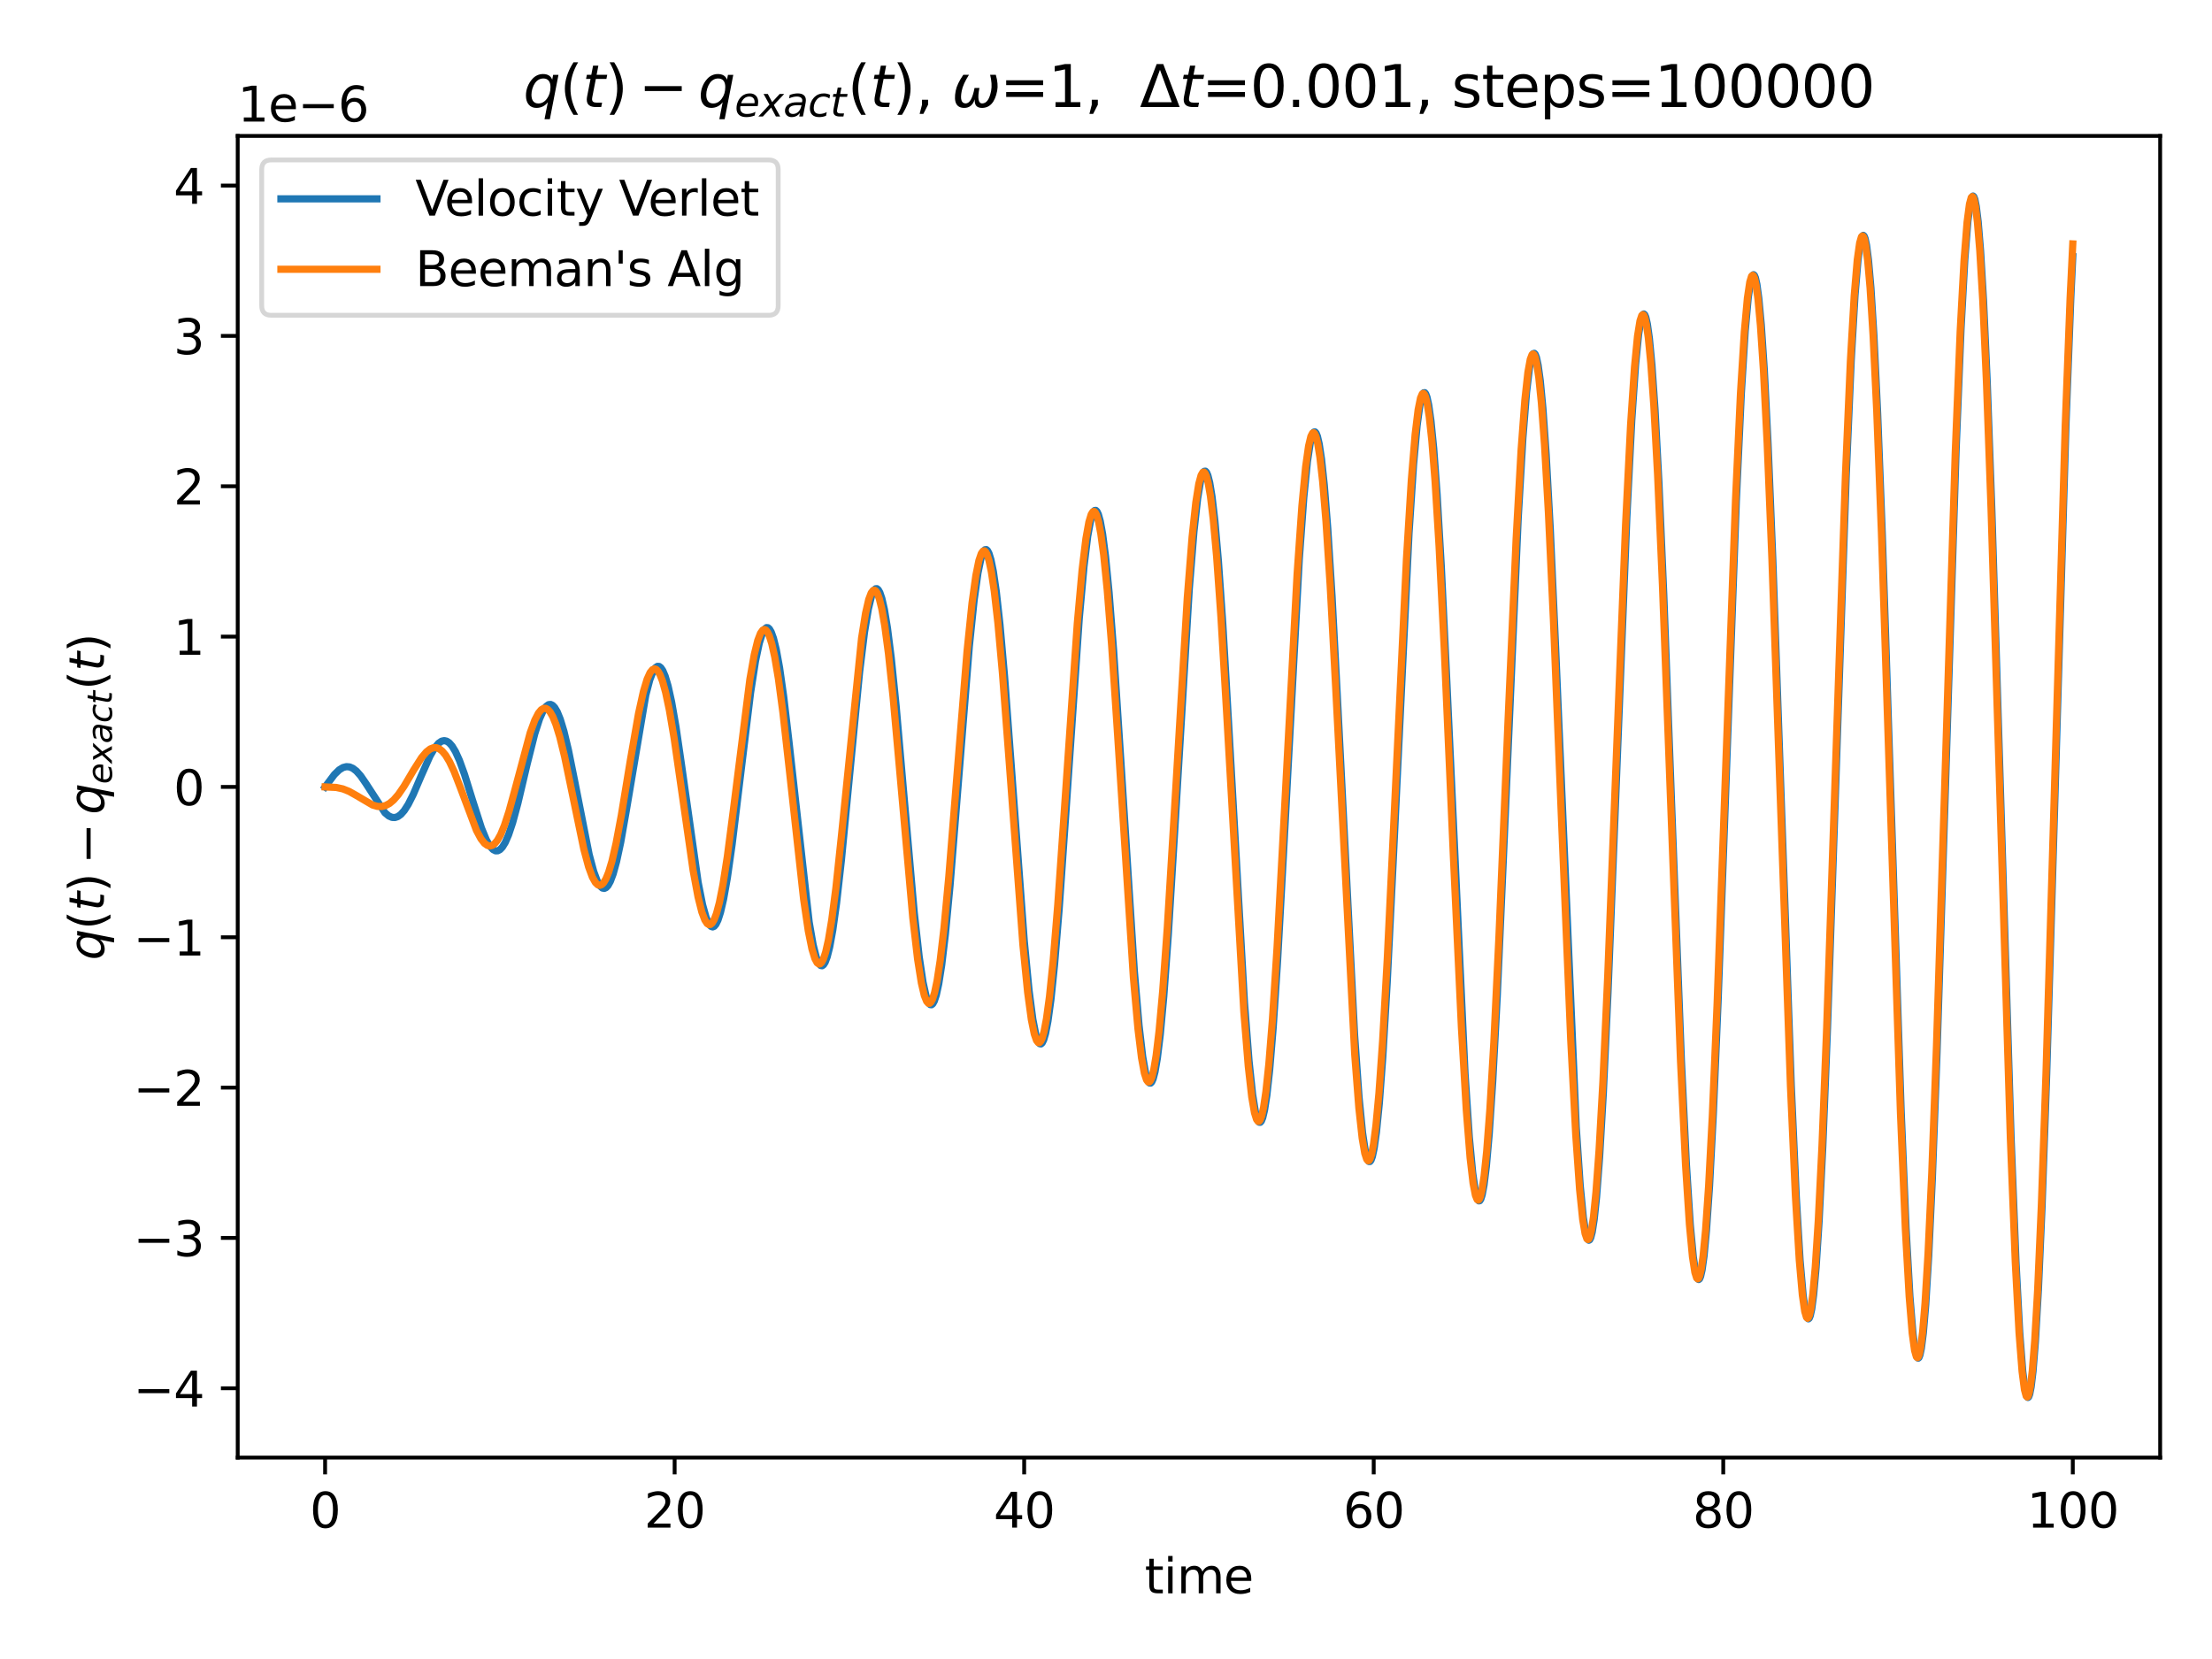 <?xml version="1.0" encoding="utf-8" standalone="no"?>
<!DOCTYPE svg PUBLIC "-//W3C//DTD SVG 1.1//EN"
  "http://www.w3.org/Graphics/SVG/1.1/DTD/svg11.dtd">
<svg xmlns:xlink="http://www.w3.org/1999/xlink" width="460.8pt" height="345.6pt" viewBox="0 0 460.8 345.6" xmlns="http://www.w3.org/2000/svg" version="1.1">
 <defs>
  <style type="text/css">*{stroke-linejoin: round; stroke-linecap: butt}</style>
 </defs>
 <g id="figure_1">
  <g id="patch_1">
   <path d="M 0 345.6 
L 460.8 345.6 
L 460.8 0 
L 0 0 
z
" style="fill: #ffffff"/>
  </g>
  <g id="axes_1">
   <g id="patch_2">
    <path d="M 49.52 303.64 
L 450 303.64 
L 450 28.32 
L 49.52 28.32 
z
" style="fill: #ffffff"/>
   </g>
   <g id="matplotlib.axis_1">
    <g id="xtick_1">
     <g id="line2d_1">
      <defs>
       <path id="mcceda9f72b" d="M 0 0 
L 0 3.5 
" style="stroke: #000000; stroke-width: 0.8"/>
      </defs>
      <g>
       <use xlink:href="#mcceda9f72b" x="67.724" y="303.64" style="stroke: #000000; stroke-width: 0.8"/>
      </g>
     </g>
     <g id="text_1">
      <!-- 0 -->
      <g transform="translate(64.542 318.238) scale(0.1 -0.1)">
       <defs>
        <path id="DejaVuSans-30" d="M 2034 4250 
Q 1547 4250 1301 3770 
Q 1056 3291 1056 2328 
Q 1056 1369 1301 889 
Q 1547 409 2034 409 
Q 2525 409 2770 889 
Q 3016 1369 3016 2328 
Q 3016 3291 2770 3770 
Q 2525 4250 2034 4250 
z
M 2034 4750 
Q 2819 4750 3233 4129 
Q 3647 3509 3647 2328 
Q 3647 1150 3233 529 
Q 2819 -91 2034 -91 
Q 1250 -91 836 529 
Q 422 1150 422 2328 
Q 422 3509 836 4129 
Q 1250 4750 2034 4750 
z
" transform="scale(0.016)"/>
       </defs>
       <use xlink:href="#DejaVuSans-30"/>
      </g>
     </g>
    </g>
    <g id="xtick_2">
     <g id="line2d_2">
      <g>
       <use xlink:href="#mcceda9f72b" x="140.539" y="303.64" style="stroke: #000000; stroke-width: 0.8"/>
      </g>
     </g>
     <g id="text_2">
      <!-- 20 -->
      <g transform="translate(134.176 318.238) scale(0.1 -0.1)">
       <defs>
        <path id="DejaVuSans-32" d="M 1228 531 
L 3431 531 
L 3431 0 
L 469 0 
L 469 531 
Q 828 903 1448 1529 
Q 2069 2156 2228 2338 
Q 2531 2678 2651 2914 
Q 2772 3150 2772 3378 
Q 2772 3750 2511 3984 
Q 2250 4219 1831 4219 
Q 1534 4219 1204 4116 
Q 875 4013 500 3803 
L 500 4441 
Q 881 4594 1212 4672 
Q 1544 4750 1819 4750 
Q 2544 4750 2975 4387 
Q 3406 4025 3406 3419 
Q 3406 3131 3298 2873 
Q 3191 2616 2906 2266 
Q 2828 2175 2409 1742 
Q 1991 1309 1228 531 
z
" transform="scale(0.016)"/>
       </defs>
       <use xlink:href="#DejaVuSans-32"/>
       <use xlink:href="#DejaVuSans-30" transform="translate(63.623 0)"/>
      </g>
     </g>
    </g>
    <g id="xtick_3">
     <g id="line2d_3">
      <g>
       <use xlink:href="#mcceda9f72b" x="213.354" y="303.64" style="stroke: #000000; stroke-width: 0.8"/>
      </g>
     </g>
     <g id="text_3">
      <!-- 40 -->
      <g transform="translate(206.992 318.238) scale(0.1 -0.1)">
       <defs>
        <path id="DejaVuSans-34" d="M 2419 4116 
L 825 1625 
L 2419 1625 
L 2419 4116 
z
M 2253 4666 
L 3047 4666 
L 3047 1625 
L 3713 1625 
L 3713 1100 
L 3047 1100 
L 3047 0 
L 2419 0 
L 2419 1100 
L 313 1100 
L 313 1709 
L 2253 4666 
z
" transform="scale(0.016)"/>
       </defs>
       <use xlink:href="#DejaVuSans-34"/>
       <use xlink:href="#DejaVuSans-30" transform="translate(63.623 0)"/>
      </g>
     </g>
    </g>
    <g id="xtick_4">
     <g id="line2d_4">
      <g>
       <use xlink:href="#mcceda9f72b" x="286.169" y="303.64" style="stroke: #000000; stroke-width: 0.8"/>
      </g>
     </g>
     <g id="text_4">
      <!-- 60 -->
      <g transform="translate(279.807 318.238) scale(0.1 -0.1)">
       <defs>
        <path id="DejaVuSans-36" d="M 2113 2584 
Q 1688 2584 1439 2293 
Q 1191 2003 1191 1497 
Q 1191 994 1439 701 
Q 1688 409 2113 409 
Q 2538 409 2786 701 
Q 3034 994 3034 1497 
Q 3034 2003 2786 2293 
Q 2538 2584 2113 2584 
z
M 3366 4563 
L 3366 3988 
Q 3128 4100 2886 4159 
Q 2644 4219 2406 4219 
Q 1781 4219 1451 3797 
Q 1122 3375 1075 2522 
Q 1259 2794 1537 2939 
Q 1816 3084 2150 3084 
Q 2853 3084 3261 2657 
Q 3669 2231 3669 1497 
Q 3669 778 3244 343 
Q 2819 -91 2113 -91 
Q 1303 -91 875 529 
Q 447 1150 447 2328 
Q 447 3434 972 4092 
Q 1497 4750 2381 4750 
Q 2619 4750 2861 4703 
Q 3103 4656 3366 4563 
z
" transform="scale(0.016)"/>
       </defs>
       <use xlink:href="#DejaVuSans-36"/>
       <use xlink:href="#DejaVuSans-30" transform="translate(63.623 0)"/>
      </g>
     </g>
    </g>
    <g id="xtick_5">
     <g id="line2d_5">
      <g>
       <use xlink:href="#mcceda9f72b" x="358.985" y="303.64" style="stroke: #000000; stroke-width: 0.8"/>
      </g>
     </g>
     <g id="text_5">
      <!-- 80 -->
      <g transform="translate(352.622 318.238) scale(0.1 -0.1)">
       <defs>
        <path id="DejaVuSans-38" d="M 2034 2216 
Q 1584 2216 1326 1975 
Q 1069 1734 1069 1313 
Q 1069 891 1326 650 
Q 1584 409 2034 409 
Q 2484 409 2743 651 
Q 3003 894 3003 1313 
Q 3003 1734 2745 1975 
Q 2488 2216 2034 2216 
z
M 1403 2484 
Q 997 2584 770 2862 
Q 544 3141 544 3541 
Q 544 4100 942 4425 
Q 1341 4750 2034 4750 
Q 2731 4750 3128 4425 
Q 3525 4100 3525 3541 
Q 3525 3141 3298 2862 
Q 3072 2584 2669 2484 
Q 3125 2378 3379 2068 
Q 3634 1759 3634 1313 
Q 3634 634 3220 271 
Q 2806 -91 2034 -91 
Q 1263 -91 848 271 
Q 434 634 434 1313 
Q 434 1759 690 2068 
Q 947 2378 1403 2484 
z
M 1172 3481 
Q 1172 3119 1398 2916 
Q 1625 2713 2034 2713 
Q 2441 2713 2670 2916 
Q 2900 3119 2900 3481 
Q 2900 3844 2670 4047 
Q 2441 4250 2034 4250 
Q 1625 4250 1398 4047 
Q 1172 3844 1172 3481 
z
" transform="scale(0.016)"/>
       </defs>
       <use xlink:href="#DejaVuSans-38"/>
       <use xlink:href="#DejaVuSans-30" transform="translate(63.623 0)"/>
      </g>
     </g>
    </g>
    <g id="xtick_6">
     <g id="line2d_6">
      <g>
       <use xlink:href="#mcceda9f72b" x="431.8" y="303.64" style="stroke: #000000; stroke-width: 0.8"/>
      </g>
     </g>
     <g id="text_6">
      <!-- 100 -->
      <g transform="translate(422.256 318.238) scale(0.1 -0.1)">
       <defs>
        <path id="DejaVuSans-31" d="M 794 531 
L 1825 531 
L 1825 4091 
L 703 3866 
L 703 4441 
L 1819 4666 
L 2450 4666 
L 2450 531 
L 3481 531 
L 3481 0 
L 794 0 
L 794 531 
z
" transform="scale(0.016)"/>
       </defs>
       <use xlink:href="#DejaVuSans-31"/>
       <use xlink:href="#DejaVuSans-30" transform="translate(63.623 0)"/>
       <use xlink:href="#DejaVuSans-30" transform="translate(127.246 0)"/>
      </g>
     </g>
    </g>
    <g id="text_7">
     <!-- time -->
     <g transform="translate(238.464 331.917) scale(0.1 -0.1)">
      <defs>
       <path id="DejaVuSans-74" d="M 1172 4494 
L 1172 3500 
L 2356 3500 
L 2356 3053 
L 1172 3053 
L 1172 1153 
Q 1172 725 1289 603 
Q 1406 481 1766 481 
L 2356 481 
L 2356 0 
L 1766 0 
Q 1100 0 847 248 
Q 594 497 594 1153 
L 594 3053 
L 172 3053 
L 172 3500 
L 594 3500 
L 594 4494 
L 1172 4494 
z
" transform="scale(0.016)"/>
       <path id="DejaVuSans-69" d="M 603 3500 
L 1178 3500 
L 1178 0 
L 603 0 
L 603 3500 
z
M 603 4863 
L 1178 4863 
L 1178 4134 
L 603 4134 
L 603 4863 
z
" transform="scale(0.016)"/>
       <path id="DejaVuSans-6d" d="M 3328 2828 
Q 3544 3216 3844 3400 
Q 4144 3584 4550 3584 
Q 5097 3584 5394 3201 
Q 5691 2819 5691 2113 
L 5691 0 
L 5113 0 
L 5113 2094 
Q 5113 2597 4934 2840 
Q 4756 3084 4391 3084 
Q 3944 3084 3684 2787 
Q 3425 2491 3425 1978 
L 3425 0 
L 2847 0 
L 2847 2094 
Q 2847 2600 2669 2842 
Q 2491 3084 2119 3084 
Q 1678 3084 1418 2786 
Q 1159 2488 1159 1978 
L 1159 0 
L 581 0 
L 581 3500 
L 1159 3500 
L 1159 2956 
Q 1356 3278 1631 3431 
Q 1906 3584 2284 3584 
Q 2666 3584 2933 3390 
Q 3200 3197 3328 2828 
z
" transform="scale(0.016)"/>
       <path id="DejaVuSans-65" d="M 3597 1894 
L 3597 1613 
L 953 1613 
Q 991 1019 1311 708 
Q 1631 397 2203 397 
Q 2534 397 2845 478 
Q 3156 559 3463 722 
L 3463 178 
Q 3153 47 2828 -22 
Q 2503 -91 2169 -91 
Q 1331 -91 842 396 
Q 353 884 353 1716 
Q 353 2575 817 3079 
Q 1281 3584 2069 3584 
Q 2775 3584 3186 3129 
Q 3597 2675 3597 1894 
z
M 3022 2063 
Q 3016 2534 2758 2815 
Q 2500 3097 2075 3097 
Q 1594 3097 1305 2825 
Q 1016 2553 972 2059 
L 3022 2063 
z
" transform="scale(0.016)"/>
      </defs>
      <use xlink:href="#DejaVuSans-74"/>
      <use xlink:href="#DejaVuSans-69" transform="translate(39.209 0)"/>
      <use xlink:href="#DejaVuSans-6d" transform="translate(66.992 0)"/>
      <use xlink:href="#DejaVuSans-65" transform="translate(164.404 0)"/>
     </g>
    </g>
   </g>
   <g id="matplotlib.axis_2">
    <g id="ytick_1">
     <g id="line2d_7">
      <defs>
       <path id="mc4825537da" d="M 0 0 
L -3.5 0 
" style="stroke: #000000; stroke-width: 0.8"/>
      </defs>
      <g>
       <use xlink:href="#mc4825537da" x="49.52" y="289.205" style="stroke: #000000; stroke-width: 0.8"/>
      </g>
     </g>
     <g id="text_8">
      <!-- −4 -->
      <g transform="translate(27.778 293.005) scale(0.1 -0.1)">
       <defs>
        <path id="DejaVuSans-2212" d="M 678 2272 
L 4684 2272 
L 4684 1741 
L 678 1741 
L 678 2272 
z
" transform="scale(0.016)"/>
       </defs>
       <use xlink:href="#DejaVuSans-2212"/>
       <use xlink:href="#DejaVuSans-34" transform="translate(83.789 0)"/>
      </g>
     </g>
    </g>
    <g id="ytick_2">
     <g id="line2d_8">
      <g>
       <use xlink:href="#mc4825537da" x="49.52" y="257.887" style="stroke: #000000; stroke-width: 0.8"/>
      </g>
     </g>
     <g id="text_9">
      <!-- −3 -->
      <g transform="translate(27.778 261.686) scale(0.1 -0.1)">
       <defs>
        <path id="DejaVuSans-33" d="M 2597 2516 
Q 3050 2419 3304 2112 
Q 3559 1806 3559 1356 
Q 3559 666 3084 287 
Q 2609 -91 1734 -91 
Q 1441 -91 1130 -33 
Q 819 25 488 141 
L 488 750 
Q 750 597 1062 519 
Q 1375 441 1716 441 
Q 2309 441 2620 675 
Q 2931 909 2931 1356 
Q 2931 1769 2642 2001 
Q 2353 2234 1838 2234 
L 1294 2234 
L 1294 2753 
L 1863 2753 
Q 2328 2753 2575 2939 
Q 2822 3125 2822 3475 
Q 2822 3834 2567 4026 
Q 2313 4219 1838 4219 
Q 1578 4219 1281 4162 
Q 984 4106 628 3988 
L 628 4550 
Q 988 4650 1302 4700 
Q 1616 4750 1894 4750 
Q 2613 4750 3031 4423 
Q 3450 4097 3450 3541 
Q 3450 3153 3228 2886 
Q 3006 2619 2597 2516 
z
" transform="scale(0.016)"/>
       </defs>
       <use xlink:href="#DejaVuSans-2212"/>
       <use xlink:href="#DejaVuSans-33" transform="translate(83.789 0)"/>
      </g>
     </g>
    </g>
    <g id="ytick_3">
     <g id="line2d_9">
      <g>
       <use xlink:href="#mc4825537da" x="49.52" y="226.569" style="stroke: #000000; stroke-width: 0.8"/>
      </g>
     </g>
     <g id="text_10">
      <!-- −2 -->
      <g transform="translate(27.778 230.368) scale(0.1 -0.1)">
       <use xlink:href="#DejaVuSans-2212"/>
       <use xlink:href="#DejaVuSans-32" transform="translate(83.789 0)"/>
      </g>
     </g>
    </g>
    <g id="ytick_4">
     <g id="line2d_10">
      <g>
       <use xlink:href="#mc4825537da" x="49.52" y="195.25" style="stroke: #000000; stroke-width: 0.8"/>
      </g>
     </g>
     <g id="text_11">
      <!-- −1 -->
      <g transform="translate(27.778 199.05) scale(0.1 -0.1)">
       <use xlink:href="#DejaVuSans-2212"/>
       <use xlink:href="#DejaVuSans-31" transform="translate(83.789 0)"/>
      </g>
     </g>
    </g>
    <g id="ytick_5">
     <g id="line2d_11">
      <g>
       <use xlink:href="#mc4825537da" x="49.52" y="163.932" style="stroke: #000000; stroke-width: 0.8"/>
      </g>
     </g>
     <g id="text_12">
      <!-- 0 -->
      <g transform="translate(36.157 167.731) scale(0.1 -0.1)">
       <use xlink:href="#DejaVuSans-30"/>
      </g>
     </g>
    </g>
    <g id="ytick_6">
     <g id="line2d_12">
      <g>
       <use xlink:href="#mc4825537da" x="49.52" y="132.614" style="stroke: #000000; stroke-width: 0.8"/>
      </g>
     </g>
     <g id="text_13">
      <!-- 1 -->
      <g transform="translate(36.157 136.413) scale(0.1 -0.1)">
       <use xlink:href="#DejaVuSans-31"/>
      </g>
     </g>
    </g>
    <g id="ytick_7">
     <g id="line2d_13">
      <g>
       <use xlink:href="#mc4825537da" x="49.52" y="101.295" style="stroke: #000000; stroke-width: 0.8"/>
      </g>
     </g>
     <g id="text_14">
      <!-- 2 -->
      <g transform="translate(36.157 105.095) scale(0.1 -0.1)">
       <use xlink:href="#DejaVuSans-32"/>
      </g>
     </g>
    </g>
    <g id="ytick_8">
     <g id="line2d_14">
      <g>
       <use xlink:href="#mc4825537da" x="49.52" y="69.977" style="stroke: #000000; stroke-width: 0.8"/>
      </g>
     </g>
     <g id="text_15">
      <!-- 3 -->
      <g transform="translate(36.157 73.776) scale(0.1 -0.1)">
       <use xlink:href="#DejaVuSans-33"/>
      </g>
     </g>
    </g>
    <g id="ytick_9">
     <g id="line2d_15">
      <g>
       <use xlink:href="#mc4825537da" x="49.52" y="38.659" style="stroke: #000000; stroke-width: 0.8"/>
      </g>
     </g>
     <g id="text_16">
      <!-- 4 -->
      <g transform="translate(36.157 42.458) scale(0.1 -0.1)">
       <use xlink:href="#DejaVuSans-34"/>
      </g>
     </g>
    </g>
    <g id="text_17">
     <!-- $q(t) - q_{exact}(t)$ -->
     <g transform="translate(21.678 200.03) rotate(-90) scale(0.1 -0.1)">
      <defs>
       <path id="DejaVuSans-Oblique-71" d="M 2669 525 
Q 2438 222 2123 65 
Q 1809 -91 1428 -91 
Q 897 -91 595 267 
Q 294 625 294 1253 
Q 294 1759 480 2231 
Q 666 2703 1013 3078 
Q 1238 3322 1530 3453 
Q 1822 3584 2144 3584 
Q 2531 3584 2781 3431 
Q 3031 3278 3144 2969 
L 3244 3494 
L 3822 3494 
L 2888 -1319 
L 2309 -1319 
L 2669 525 
z
M 891 1338 
Q 891 875 1084 633 
Q 1278 391 1644 391 
Q 2188 391 2572 911 
Q 2956 1431 2956 2175 
Q 2956 2625 2757 2864 
Q 2559 3103 2188 3103 
Q 1916 3103 1684 2976 
Q 1453 2850 1281 2606 
Q 1100 2350 995 2006 
Q 891 1663 891 1338 
z
" transform="scale(0.016)"/>
       <path id="DejaVuSans-28" d="M 1984 4856 
Q 1566 4138 1362 3434 
Q 1159 2731 1159 2009 
Q 1159 1288 1364 580 
Q 1569 -128 1984 -844 
L 1484 -844 
Q 1016 -109 783 600 
Q 550 1309 550 2009 
Q 550 2706 781 3412 
Q 1013 4119 1484 4856 
L 1984 4856 
z
" transform="scale(0.016)"/>
       <path id="DejaVuSans-Oblique-74" d="M 2706 3500 
L 2619 3053 
L 1472 3053 
L 1100 1153 
Q 1081 1047 1072 975 
Q 1063 903 1063 863 
Q 1063 663 1183 572 
Q 1303 481 1569 481 
L 2150 481 
L 2053 0 
L 1503 0 
Q 991 0 739 200 
Q 488 400 488 806 
Q 488 878 497 964 
Q 506 1050 525 1153 
L 897 3053 
L 409 3053 
L 500 3500 
L 978 3500 
L 1172 4494 
L 1747 4494 
L 1556 3500 
L 2706 3500 
z
" transform="scale(0.016)"/>
       <path id="DejaVuSans-29" d="M 513 4856 
L 1013 4856 
Q 1481 4119 1714 3412 
Q 1947 2706 1947 2009 
Q 1947 1309 1714 600 
Q 1481 -109 1013 -844 
L 513 -844 
Q 928 -128 1133 580 
Q 1338 1288 1338 2009 
Q 1338 2731 1133 3434 
Q 928 4138 513 4856 
z
" transform="scale(0.016)"/>
       <path id="DejaVuSans-Oblique-65" d="M 3078 2063 
Q 3088 2113 3092 2166 
Q 3097 2219 3097 2272 
Q 3097 2653 2873 2875 
Q 2650 3097 2266 3097 
Q 1838 3097 1509 2826 
Q 1181 2556 1013 2059 
L 3078 2063 
z
M 3578 1613 
L 903 1613 
Q 884 1494 878 1425 
Q 872 1356 872 1306 
Q 872 872 1139 634 
Q 1406 397 1894 397 
Q 2269 397 2603 481 
Q 2938 566 3225 728 
L 3116 159 
Q 2806 34 2476 -28 
Q 2147 -91 1806 -91 
Q 1078 -91 686 257 
Q 294 606 294 1247 
Q 294 1794 489 2264 
Q 684 2734 1063 3103 
Q 1306 3334 1642 3459 
Q 1978 3584 2356 3584 
Q 2950 3584 3301 3228 
Q 3653 2872 3653 2272 
Q 3653 2128 3634 1964 
Q 3616 1800 3578 1613 
z
" transform="scale(0.016)"/>
       <path id="DejaVuSans-Oblique-78" d="M 3841 3500 
L 2234 1784 
L 3219 0 
L 2559 0 
L 1819 1388 
L 531 0 
L -166 0 
L 1556 1844 
L 641 3500 
L 1300 3500 
L 1972 2234 
L 3144 3500 
L 3841 3500 
z
" transform="scale(0.016)"/>
       <path id="DejaVuSans-Oblique-61" d="M 3438 1997 
L 3047 0 
L 2472 0 
L 2578 531 
Q 2325 219 2001 64 
Q 1678 -91 1281 -91 
Q 834 -91 548 182 
Q 263 456 263 884 
Q 263 1497 752 1853 
Q 1241 2209 2100 2209 
L 2900 2209 
L 2931 2363 
Q 2938 2388 2941 2417 
Q 2944 2447 2944 2509 
Q 2944 2788 2717 2942 
Q 2491 3097 2081 3097 
Q 1800 3097 1504 3025 
Q 1209 2953 897 2809 
L 997 3341 
Q 1322 3463 1633 3523 
Q 1944 3584 2234 3584 
Q 2853 3584 3176 3315 
Q 3500 3047 3500 2534 
Q 3500 2431 3484 2292 
Q 3469 2153 3438 1997 
z
M 2816 1759 
L 2241 1759 
Q 1534 1759 1195 1570 
Q 856 1381 856 984 
Q 856 709 1029 553 
Q 1203 397 1509 397 
Q 1978 397 2328 733 
Q 2678 1069 2791 1631 
L 2816 1759 
z
" transform="scale(0.016)"/>
       <path id="DejaVuSans-Oblique-63" d="M 3431 3366 
L 3316 2797 
Q 3109 2947 2876 3022 
Q 2644 3097 2394 3097 
Q 2119 3097 1870 3000 
Q 1622 2903 1453 2725 
Q 1184 2453 1037 2087 
Q 891 1722 891 1331 
Q 891 859 1127 628 
Q 1363 397 1844 397 
Q 2081 397 2348 469 
Q 2616 541 2906 684 
L 2797 116 
Q 2547 13 2283 -39 
Q 2019 -91 1741 -91 
Q 1044 -91 669 257 
Q 294 606 294 1253 
Q 294 1797 489 2255 
Q 684 2713 1069 3078 
Q 1331 3328 1684 3456 
Q 2038 3584 2456 3584 
Q 2700 3584 2940 3529 
Q 3181 3475 3431 3366 
z
" transform="scale(0.016)"/>
      </defs>
      <use xlink:href="#DejaVuSans-Oblique-71" transform="translate(0 0.125)"/>
      <use xlink:href="#DejaVuSans-28" transform="translate(63.477 0.125)"/>
      <use xlink:href="#DejaVuSans-Oblique-74" transform="translate(102.49 0.125)"/>
      <use xlink:href="#DejaVuSans-29" transform="translate(141.699 0.125)"/>
      <use xlink:href="#DejaVuSans-2212" transform="translate(200.195 0.125)"/>
      <use xlink:href="#DejaVuSans-Oblique-71" transform="translate(303.467 0.125)"/>
      <use xlink:href="#DejaVuSans-Oblique-65" transform="translate(366.943 -16.281) scale(0.7)"/>
      <use xlink:href="#DejaVuSans-Oblique-78" transform="translate(410.01 -16.281) scale(0.7)"/>
      <use xlink:href="#DejaVuSans-Oblique-61" transform="translate(451.436 -16.281) scale(0.7)"/>
      <use xlink:href="#DejaVuSans-Oblique-63" transform="translate(494.331 -16.281) scale(0.7)"/>
      <use xlink:href="#DejaVuSans-Oblique-74" transform="translate(532.817 -16.281) scale(0.7)"/>
      <use xlink:href="#DejaVuSans-28" transform="translate(562.998 0.125)"/>
      <use xlink:href="#DejaVuSans-Oblique-74" transform="translate(602.012 0.125)"/>
      <use xlink:href="#DejaVuSans-29" transform="translate(641.221 0.125)"/>
     </g>
    </g>
    <g id="text_18">
     <!-- 1e−6 -->
     <g transform="translate(49.52 25.32) scale(0.1 -0.1)">
      <use xlink:href="#DejaVuSans-31"/>
      <use xlink:href="#DejaVuSans-65" transform="translate(63.623 0)"/>
      <use xlink:href="#DejaVuSans-2212" transform="translate(125.146 0)"/>
      <use xlink:href="#DejaVuSans-36" transform="translate(208.936 0)"/>
     </g>
    </g>
   </g>
   <g id="line2d_16">
    <path d="M 67.724 163.932 
L 69.664 161.344 
L 70.662 160.376 
L 71.466 159.887 
L 72.173 159.708 
L 72.835 159.767 
L 73.509 160.056 
L 74.248 160.626 
L 75.107 161.588 
L 76.196 163.168 
L 80.19 169.314 
L 80.994 169.987 
L 81.671 170.28 
L 82.279 170.308 
L 82.876 170.109 
L 83.506 169.656 
L 84.216 168.854 
L 85.046 167.56 
L 86.084 165.499 
L 87.726 161.66 
L 89.583 157.479 
L 90.577 155.765 
L 91.349 154.843 
L 91.986 154.404 
L 92.535 154.282 
L 93.052 154.395 
L 93.588 154.749 
L 94.185 155.425 
L 94.88 156.573 
L 95.71 158.404 
L 96.755 161.291 
L 98.412 166.629 
L 100.301 172.51 
L 101.31 174.954 
L 102.085 176.299 
L 102.711 176.979 
L 103.232 177.242 
L 103.691 177.234 
L 104.149 176.997 
L 104.656 176.47 
L 105.245 175.508 
L 105.944 173.911 
L 106.789 171.385 
L 107.874 167.378 
L 109.785 159.279 
L 111.406 152.844 
L 112.396 149.762 
L 113.164 148.038 
L 113.779 147.155 
L 114.278 146.794 
L 114.7 146.746 
L 115.108 146.931 
L 115.556 147.395 
L 116.084 148.291 
L 116.714 149.834 
L 117.471 152.322 
L 118.41 156.229 
L 119.706 162.671 
L 122.725 177.978 
L 123.682 181.556 
L 124.429 183.558 
L 125.022 184.577 
L 125.495 184.998 
L 125.885 185.072 
L 126.253 184.914 
L 126.66 184.477 
L 127.145 183.604 
L 127.731 182.049 
L 128.437 179.494 
L 129.304 175.463 
L 130.439 169.027 
L 134.528 144.804 
L 135.362 141.627 
L 136.021 139.907 
L 136.545 139.091 
L 136.96 138.811 
L 137.306 138.83 
L 137.655 139.087 
L 138.067 139.692 
L 138.566 140.86 
L 139.17 142.89 
L 139.905 146.201 
L 140.819 151.426 
L 142.053 159.901 
L 145.436 183.814 
L 146.36 188.482 
L 147.085 191.096 
L 147.66 192.428 
L 148.112 192.979 
L 148.465 193.096 
L 148.782 192.965 
L 149.135 192.554 
L 149.564 191.679 
L 150.092 190.053 
L 150.737 187.285 
L 151.523 182.849 
L 152.517 175.866 
L 153.984 163.773 
L 156.362 144.269 
L 157.388 137.695 
L 158.178 133.955 
L 158.805 131.957 
L 159.296 131.041 
L 159.675 130.743 
L 159.977 130.765 
L 160.286 131.029 
L 160.661 131.673 
L 161.127 132.964 
L 161.699 135.266 
L 162.394 139.066 
L 163.254 145.092 
L 164.379 154.698 
L 168.562 192.08 
L 169.392 196.831 
L 170.051 199.434 
L 170.568 200.678 
L 170.965 201.133 
L 171.267 201.182 
L 171.551 200.991 
L 171.89 200.465 
L 172.315 199.344 
L 172.84 197.28 
L 173.484 193.761 
L 174.274 188.11 
L 175.275 179.211 
L 176.772 163.655 
L 179.073 139.948 
L 180.107 131.588 
L 180.9 126.823 
L 181.53 124.254 
L 182.025 123.055 
L 182.397 122.649 
L 182.677 122.628 
L 182.95 122.845 
L 183.285 123.431 
L 183.707 124.668 
L 184.232 126.957 
L 184.876 130.853 
L 185.666 137.103 
L 186.671 146.973 
L 188.178 164.272 
L 190.45 190.075 
L 191.484 199.314 
L 192.281 204.612 
L 192.915 207.477 
L 193.41 208.813 
L 193.781 209.274 
L 194.054 209.311 
L 194.317 209.105 
L 194.637 208.531 
L 195.045 207.294 
L 195.554 204.967 
L 196.181 200.977 
L 196.949 194.534 
L 197.917 184.385 
L 199.312 167.154 
L 201.929 134.63 
L 202.942 124.923 
L 203.728 119.343 
L 204.351 116.356 
L 204.838 114.972 
L 205.199 114.511 
L 205.461 114.48 
L 205.712 114.693 
L 206.025 115.29 
L 206.426 116.585 
L 206.928 119.033 
L 207.547 123.253 
L 208.308 130.099 
L 209.266 140.892 
L 210.627 159.05 
L 213.376 196.081 
L 214.377 206.397 
L 215.156 212.322 
L 215.775 215.496 
L 216.256 216.947 
L 216.613 217.431 
L 216.868 217.461 
L 217.111 217.244 
L 217.417 216.629 
L 217.814 215.272 
L 218.313 212.687 
L 218.925 208.243 
L 219.678 201.003 
L 220.625 189.586 
L 221.957 170.522 
L 224.83 128.831 
L 225.82 117.945 
L 226.592 111.699 
L 227.204 108.371 
L 227.681 106.849 
L 228.03 106.352 
L 228.278 106.321 
L 228.514 106.542 
L 228.813 107.17 
L 229.202 108.568 
L 229.694 111.248 
L 230.298 115.884 
L 231.041 123.435 
L 231.973 135.362 
L 233.269 155.106 
L 236.313 202.393 
L 237.285 213.666 
L 238.046 220.134 
L 238.65 223.566 
L 239.12 225.113 
L 239.462 225.603 
L 239.699 225.623 
L 239.928 225.392 
L 240.223 224.735 
L 240.609 223.266 
L 241.097 220.445 
L 241.698 215.554 
L 242.437 207.57 
L 243.365 194.932 
L 244.65 174.076 
L 247.752 122.648 
L 248.721 110.727 
L 249.478 103.911 
L 250.079 100.305 
L 250.545 98.686 
L 250.883 98.177 
L 251.113 98.155 
L 251.335 98.383 
L 251.626 99.055 
L 252.005 100.554 
L 252.485 103.454 
L 253.082 108.545 
L 253.814 116.853 
L 254.731 130.012 
L 255.988 151.55 
L 259.242 208.789 
L 260.193 221.008 
L 260.939 227.993 
L 261.532 231.67 
L 261.988 233.285 
L 262.319 233.782 
L 262.541 233.792 
L 262.759 233.546 
L 263.047 232.839 
L 263.426 231.248 
L 263.906 228.17 
L 264.5 222.805 
L 265.231 214.001 
L 266.149 200.054 
L 267.405 177.223 
L 270.66 116.542 
L 271.61 103.581 
L 272.356 96.167 
L 272.95 92.258 
L 273.409 90.526 
L 273.736 89.999 
L 273.955 89.98 
L 274.166 90.216 
L 274.446 90.914 
L 274.818 92.51 
L 275.291 95.629 
L 275.877 101.111 
L 276.598 110.117 
L 277.497 124.356 
L 278.717 147.541 
L 282.194 215.699 
L 283.118 228.637 
L 283.847 235.997 
L 284.426 239.833 
L 284.87 241.49 
L 285.186 241.969 
L 285.394 241.963 
L 285.605 241.696 
L 285.889 240.922 
L 286.264 239.178 
L 286.741 235.798 
L 287.335 229.852 
L 288.063 220.133 
L 288.976 204.711 
L 290.225 179.49 
L 293.524 111.079 
L 294.47 96.778 
L 295.213 88.613 
L 295.803 84.315 
L 296.258 82.41 
L 296.586 81.824 
L 296.797 81.798 
L 296.997 82.03 
L 297.267 82.734 
L 297.627 84.374 
L 298.089 87.629 
L 298.665 93.411 
L 299.371 102.946 
L 300.252 118.097 
L 301.432 142.589 
L 305.192 223.635 
L 306.084 236.877 
L 306.791 244.357 
L 307.348 248.16 
L 307.774 249.75 
L 308.069 250.165 
L 308.262 250.131 
L 308.473 249.815 
L 308.76 248.918 
L 309.143 246.9 
L 309.627 243.023 
L 310.228 236.252 
L 310.967 225.191 
L 311.895 207.684 
L 313.18 178.806 
L 316.275 107.803 
L 317.247 91.218 
L 318.008 81.712 
L 318.612 76.667 
L 319.078 74.399 
L 319.413 73.67 
L 319.628 73.604 
L 319.817 73.808 
L 320.072 74.467 
L 320.418 76.067 
L 320.862 79.29 
L 321.416 85.082 
L 322.097 94.729 
L 322.945 110.167 
L 324.055 134.794 
L 328.355 234.745 
L 329.181 246.936 
L 329.837 253.641 
L 330.35 256.893 
L 330.732 258.122 
L 330.987 258.366 
L 331.162 258.266 
L 331.384 257.824 
L 331.69 256.641 
L 332.09 254.099 
L 332.596 249.317 
L 333.223 241.099 
L 333.995 227.802 
L 334.974 206.773 
L 336.408 170.582 
L 338.895 107.864 
L 339.925 87.6 
L 340.723 75.934 
L 341.356 69.604 
L 341.851 66.619 
L 342.212 65.571 
L 342.448 65.407 
L 342.623 65.553 
L 342.856 66.101 
L 343.177 67.511 
L 343.595 70.484 
L 344.119 75.959 
L 344.768 85.266 
L 345.569 100.239 
L 346.595 123.952 
L 348.208 167.157 
L 350.258 220.764 
L 351.303 242.49 
L 352.111 255.052 
L 352.752 261.895 
L 353.254 265.166 
L 353.626 266.352 
L 353.866 266.553 
L 354.037 266.424 
L 354.263 265.906 
L 354.572 264.556 
L 354.98 261.664 
L 355.493 256.271 
L 356.127 247.069 
L 356.909 232.199 
L 357.907 208.663 
L 359.403 167.388 
L 361.708 104.372 
L 362.749 81.947 
L 363.554 69.013 
L 364.191 61.986 
L 364.69 58.635 
L 365.058 57.423 
L 365.298 57.217 
L 365.465 57.348 
L 365.687 57.87 
L 365.993 59.238 
L 366.397 62.181 
L 366.907 67.69 
L 367.537 77.119 
L 368.316 92.397 
L 369.306 116.553 
L 370.777 158.583 
L 373.155 226.151 
L 374.192 249.286 
L 374.993 262.604 
L 375.63 269.862 
L 376.129 273.309 
L 376.493 274.536 
L 376.73 274.742 
L 376.894 274.61 
L 377.112 274.085 
L 377.418 272.682 
L 377.818 269.681 
L 378.324 264.05 
L 378.951 254.391 
L 379.723 238.784 
L 380.706 214.034 
L 382.151 171.315 
L 384.601 99.039 
L 385.635 75.202 
L 386.432 61.506 
L 387.066 54.051 
L 387.561 50.512 
L 387.925 49.24 
L 388.162 49.027 
L 388.322 49.158 
L 388.537 49.684 
L 388.839 51.098 
L 389.239 54.174 
L 389.746 59.968 
L 390.372 69.931 
L 391.144 86.054 
L 392.123 111.551 
L 393.557 155.421 
L 396.04 231.32 
L 397.071 255.895 
L 397.868 270.06 
L 398.502 277.763 
L 398.997 281.413 
L 399.361 282.719 
L 399.594 282.933 
L 399.75 282.802 
L 399.965 282.265 
L 400.264 280.833 
L 400.661 277.709 
L 401.163 271.808 
L 401.786 261.633 
L 402.554 245.126 
L 403.526 219.059 
L 404.938 174.483 
L 407.491 93.745 
L 408.517 68.507 
L 409.311 53.993 
L 409.945 46.081 
L 410.436 42.371 
L 410.796 41.05 
L 411.026 40.835 
L 411.182 40.97 
L 411.394 41.511 
L 411.692 42.981 
L 412.089 46.198 
L 412.591 52.283 
L 413.21 62.713 
L 413.975 79.65 
L 414.943 106.432 
L 416.349 152.211 
L 418.934 236.733 
L 419.957 262.671 
L 420.75 277.629 
L 421.38 285.733 
L 421.872 289.553 
L 422.232 290.909 
L 422.461 291.124 
L 422.614 290.987 
L 422.826 290.429 
L 423.124 288.913 
L 423.517 285.63 
L 424.016 279.418 
L 424.635 268.685 
L 425.4 251.235 
L 426.368 223.617 
L 427.766 176.628 
L 430.369 88.722 
L 431.392 61.96 
L 431.796 53.458 
L 431.796 53.458 
" clip-path="url(#p59babdca46)" style="fill: none; stroke: #1f77b4; stroke-width: 1.5; stroke-linecap: square"/>
   </g>
   <g id="line2d_17">
    <path d="M 67.724 163.932 
L 70.065 164.043 
L 71.423 164.343 
L 72.733 164.865 
L 74.266 165.73 
L 77.608 167.697 
L 78.631 167.99 
L 79.505 168.013 
L 80.321 167.812 
L 81.136 167.376 
L 82.003 166.651 
L 82.978 165.529 
L 84.165 163.802 
L 86.208 160.35 
L 87.828 157.815 
L 88.833 156.631 
L 89.626 156.016 
L 90.3 155.76 
L 90.908 155.763 
L 91.501 155.99 
L 92.131 156.48 
L 92.83 157.321 
L 93.639 158.664 
L 94.611 160.74 
L 95.896 164.06 
L 99.264 173.013 
L 100.192 174.74 
L 100.927 175.676 
L 101.532 176.114 
L 102.052 176.231 
L 102.54 176.112 
L 103.05 175.748 
L 103.622 175.049 
L 104.284 173.863 
L 105.071 171.968 
L 106.035 169.021 
L 107.35 164.217 
L 110.448 152.649 
L 111.406 150.035 
L 112.156 148.578 
L 112.76 147.846 
L 113.255 147.564 
L 113.688 147.562 
L 114.118 147.791 
L 114.595 148.316 
L 115.152 149.285 
L 115.814 150.916 
L 116.612 153.512 
L 117.609 157.578 
L 119.037 164.442 
L 121.607 176.845 
L 122.619 180.6 
L 123.402 182.721 
L 124.028 183.834 
L 124.527 184.315 
L 124.938 184.429 
L 125.317 184.303 
L 125.728 183.913 
L 126.213 183.118 
L 126.791 181.702 
L 127.487 179.37 
L 128.335 175.69 
L 129.427 169.88 
L 131.342 158.228 
L 133.01 148.674 
L 134.022 144.087 
L 134.805 141.486 
L 135.427 140.114 
L 135.922 139.504 
L 136.316 139.336 
L 136.661 139.425 
L 137.033 139.768 
L 137.473 140.508 
L 138.009 141.882 
L 138.657 144.213 
L 139.443 147.936 
L 140.433 153.787 
L 141.864 163.738 
L 144.394 181.361 
L 145.414 186.855 
L 146.2 189.978 
L 146.827 191.642 
L 147.318 192.391 
L 147.7 192.621 
L 148.024 192.568 
L 148.363 192.27 
L 148.767 191.59 
L 149.262 190.281 
L 149.867 188 
L 150.602 184.288 
L 151.516 178.437 
L 152.746 168.977 
L 156.209 141.537 
L 157.13 136.342 
L 157.854 133.413 
L 158.43 131.912 
L 158.877 131.285 
L 159.223 131.136 
L 159.522 131.244 
L 159.857 131.629 
L 160.268 132.48 
L 160.774 134.09 
L 161.393 136.865 
L 162.147 141.346 
L 163.09 148.398 
L 164.4 160.06 
L 167.408 187.317 
L 168.383 193.927 
L 169.144 197.692 
L 169.749 199.676 
L 170.222 200.558 
L 170.579 200.818 
L 170.866 200.771 
L 171.169 200.473 
L 171.54 199.759 
L 172.002 198.341 
L 172.574 195.804 
L 173.269 191.624 
L 174.129 185.002 
L 175.254 174.451 
L 179.481 132.955 
L 180.311 127.747 
L 180.97 124.889 
L 181.487 123.518 
L 181.88 123.012 
L 182.175 122.945 
L 182.448 123.122 
L 182.772 123.632 
L 183.18 124.731 
L 183.689 126.808 
L 184.312 130.355 
L 185.076 136.098 
L 186.038 145.136 
L 187.403 160.318 
L 190.152 191.194 
L 191.156 199.825 
L 191.936 204.758 
L 192.555 207.396 
L 193.039 208.603 
L 193.399 208.994 
L 193.669 208.999 
L 193.934 208.762 
L 194.266 208.129 
L 194.688 206.788 
L 195.212 204.309 
L 195.857 200.089 
L 196.647 193.325 
L 197.652 182.643 
L 199.155 163.961 
L 201.453 135.687 
L 202.49 125.644 
L 203.287 119.899 
L 203.921 116.783 
L 204.42 115.311 
L 204.791 114.801 
L 205.061 114.75 
L 205.312 114.945 
L 205.621 115.507 
L 206.018 116.744 
L 206.517 119.103 
L 207.128 123.165 
L 207.878 129.755 
L 208.821 140.163 
L 210.139 157.447 
L 213.096 196.872 
L 214.079 206.735 
L 214.847 212.393 
L 215.455 215.392 
L 215.928 216.752 
L 216.278 217.188 
L 216.529 217.2 
L 216.777 216.963 
L 217.09 216.311 
L 217.494 214.893 
L 218 212.221 
L 218.622 207.634 
L 219.387 200.213 
L 220.352 188.502 
L 221.732 168.722 
L 224.418 129.901 
L 225.431 118.656 
L 226.213 112.22 
L 226.836 108.753 
L 227.32 107.15 
L 227.681 106.602 
L 227.932 106.552 
L 228.165 106.749 
L 228.46 107.336 
L 228.842 108.652 
L 229.326 111.203 
L 229.923 115.649 
L 230.655 122.903 
L 231.573 134.395 
L 232.829 153.216 
L 236.109 203.67 
L 237.059 214.329 
L 237.802 220.385 
L 238.392 223.567 
L 238.847 224.97 
L 239.178 225.396 
L 239.411 225.392 
L 239.644 225.135 
L 239.95 224.417 
L 240.347 222.845 
L 240.846 219.868 
L 241.461 214.73 
L 242.218 206.381 
L 243.172 193.196 
L 244.519 171.148 
L 247.33 124.578 
L 248.331 111.934 
L 249.11 104.675 
L 249.729 100.786 
L 250.21 99.002 
L 250.563 98.407 
L 250.803 98.353 
L 251.022 98.552 
L 251.306 99.163 
L 251.677 100.56 
L 252.15 103.303 
L 252.736 108.135 
L 253.454 116.045 
L 254.349 128.577 
L 255.558 148.916 
L 259.122 210.889 
L 260.04 222.155 
L 260.761 228.519 
L 261.332 231.809 
L 261.769 233.211 
L 262.082 233.606 
L 262.297 233.58 
L 262.523 233.29 
L 262.825 232.484 
L 263.218 230.725 
L 263.713 227.394 
L 264.325 221.641 
L 265.079 212.282 
L 266.029 197.483 
L 267.369 172.758 
L 270.212 119.593 
L 271.21 105.413 
L 271.985 97.278 
L 272.6 92.917 
L 273.081 90.899 
L 273.43 90.224 
L 273.667 90.151 
L 273.875 90.344 
L 274.144 90.952 
L 274.501 92.374 
L 274.96 95.218 
L 275.528 100.264 
L 276.227 108.625 
L 277.097 121.92 
L 278.251 143.281 
L 282.208 219.594 
L 283.075 230.797 
L 283.763 237.086 
L 284.305 240.239 
L 284.717 241.514 
L 285.001 241.819 
L 285.197 241.752 
L 285.423 241.396 
L 285.729 240.437 
L 286.129 238.362 
L 286.635 234.444 
L 287.258 227.737 
L 288.026 216.862 
L 288.998 199.686 
L 290.407 170.368 
L 292.985 116.548 
L 294.008 99.989 
L 294.798 90.489 
L 295.428 85.327 
L 295.919 82.908 
L 296.28 82.064 
L 296.517 81.945 
L 296.709 82.104 
L 296.961 82.657 
L 297.299 84.015 
L 297.736 86.794 
L 298.282 91.84 
L 298.952 100.264 
L 299.782 113.725 
L 300.864 135.194 
L 302.797 179.005 
L 304.442 214.043 
L 305.458 231.248 
L 306.248 241.174 
L 306.874 246.525 
L 307.362 249.026 
L 307.719 249.895 
L 307.956 250.018 
L 308.145 249.854 
L 308.393 249.289 
L 308.728 247.895 
L 309.161 245.033 
L 309.703 239.82 
L 310.37 231.094 
L 311.196 217.117 
L 312.266 194.923 
L 314.127 150.773 
L 315.842 112.223 
L 316.868 93.843 
L 317.662 83.277 
L 318.292 77.55 
L 318.783 74.85 
L 319.147 73.888 
L 319.384 73.745 
L 319.566 73.893 
L 319.806 74.435 
L 320.134 75.803 
L 320.56 78.652 
L 321.092 83.854 
L 321.747 92.633 
L 322.559 106.739 
L 323.604 129.094 
L 325.304 171.062 
L 327.215 216.622 
L 328.257 236.393 
L 329.061 247.802 
L 329.702 254.032 
L 330.201 256.98 
L 330.569 258.043 
L 330.809 258.221 
L 330.987 258.088 
L 331.22 257.572 
L 331.537 256.256 
L 331.952 253.47 
L 332.473 248.321 
L 333.117 239.545 
L 333.911 225.456 
L 334.927 203.145 
L 336.492 163.15 
L 338.637 109.339 
L 339.681 88.552 
L 340.49 76.534 
L 341.13 69.99 
L 341.633 66.864 
L 342.004 65.733 
L 342.244 65.543 
L 342.419 65.675 
L 342.649 66.191 
L 342.962 67.523 
L 343.373 70.36 
L 343.89 75.627 
L 344.527 84.581 
L 345.314 99.004 
L 346.319 121.853 
L 347.84 162.223 
L 350.083 220.987 
L 351.128 242.605 
L 351.933 255.036 
L 352.573 261.83 
L 353.072 265.051 
L 353.44 266.219 
L 353.68 266.42 
L 353.851 266.292 
L 354.073 265.788 
L 354.383 264.452 
L 354.787 261.611 
L 355.3 256.26 
L 355.934 247.114 
L 356.713 232.393 
L 357.707 209.056 
L 359.189 168.331 
L 361.537 104.224 
L 362.575 81.955 
L 363.375 69.118 
L 364.013 62.105 
L 364.511 58.761 
L 364.879 57.551 
L 365.119 57.344 
L 365.287 57.475 
L 365.509 57.995 
L 365.815 59.358 
L 366.219 62.294 
L 366.729 67.789 
L 367.358 77.194 
L 368.134 92.357 
L 369.124 116.442 
L 370.588 158.161 
L 372.983 226.141 
L 374.021 249.226 
L 374.822 262.512 
L 375.459 269.753 
L 375.958 273.19 
L 376.322 274.414 
L 376.559 274.619 
L 376.723 274.487 
L 376.941 273.963 
L 377.247 272.562 
L 377.647 269.566 
L 378.153 263.946 
L 378.78 254.306 
L 379.551 238.73 
L 380.534 214.027 
L 381.98 171.385 
L 384.434 99.112 
L 385.468 75.309 
L 386.265 61.629 
L 386.902 54.145 
L 387.397 50.62 
L 387.761 49.355 
L 387.994 49.145 
L 388.155 49.273 
L 388.369 49.794 
L 388.672 51.2 
L 389.068 54.229 
L 389.571 59.938 
L 390.193 69.77 
L 390.962 85.711 
L 391.937 110.974 
L 393.357 154.231 
L 395.895 231.676 
L 396.921 256.045 
L 397.715 270.069 
L 398.349 277.723 
L 398.844 281.337 
L 399.204 282.611 
L 399.437 282.818 
L 399.597 282.678 
L 399.816 282.115 
L 400.118 280.636 
L 400.519 277.433 
L 401.025 271.418 
L 401.651 261.089 
L 402.423 244.392 
L 403.406 217.902 
L 404.847 172.285 
L 407.309 94.527 
L 408.343 69.003 
L 409.14 54.335 
L 409.777 46.31 
L 410.272 42.53 
L 410.636 41.172 
L 410.869 40.946 
L 411.026 41.077 
L 411.237 41.613 
L 411.536 43.074 
L 411.929 46.241 
L 412.428 52.238 
L 413.046 62.603 
L 413.807 79.369 
L 414.772 105.928 
L 416.163 151.075 
L 418.799 237.131 
L 419.818 262.852 
L 420.608 277.66 
L 421.238 285.709 
L 421.73 289.489 
L 422.086 290.809 
L 422.312 291.017 
L 422.465 290.88 
L 422.676 290.323 
L 422.975 288.809 
L 423.368 285.531 
L 423.867 279.328 
L 424.486 268.612 
L 425.25 251.19 
L 426.219 223.613 
L 427.617 176.689 
L 430.227 88.659 
L 431.247 62.038 
L 431.796 50.811 
L 431.796 50.811 
" clip-path="url(#p59babdca46)" style="fill: none; stroke: #ff7f0e; stroke-width: 1.5; stroke-linecap: square"/>
   </g>
   <g id="patch_3">
    <path d="M 49.52 303.64 
L 49.52 28.32 
" style="fill: none; stroke: #000000; stroke-width: 0.8; stroke-linejoin: miter; stroke-linecap: square"/>
   </g>
   <g id="patch_4">
    <path d="M 450 303.64 
L 450 28.32 
" style="fill: none; stroke: #000000; stroke-width: 0.8; stroke-linejoin: miter; stroke-linecap: square"/>
   </g>
   <g id="patch_5">
    <path d="M 49.52 303.64 
L 450 303.64 
" style="fill: none; stroke: #000000; stroke-width: 0.8; stroke-linejoin: miter; stroke-linecap: square"/>
   </g>
   <g id="patch_6">
    <path d="M 49.52 28.32 
L 450 28.32 
" style="fill: none; stroke: #000000; stroke-width: 0.8; stroke-linejoin: miter; stroke-linecap: square"/>
   </g>
   <g id="text_19">
    <!-- $q(t) - q_{exact}(t)$, $\omega$=1,  $\Delta t$=0.001, steps=100000 -->
    <g transform="translate(109 22.32) scale(0.12 -0.12)">
     <defs>
      <path id="DejaVuSans-2c" d="M 750 794 
L 1409 794 
L 1409 256 
L 897 -744 
L 494 -744 
L 750 256 
L 750 794 
z
" transform="scale(0.016)"/>
      <path id="DejaVuSans-20" transform="scale(0.016)"/>
      <path id="DejaVuSans-Oblique-3c9" d="M 1369 -91 
Q 72 -91 434 1766 
Q 575 2500 1256 3500 
L 1875 3500 
Q 1231 2500 1088 1750 
Q 819 397 1519 397 
Q 2166 397 2478 2078 
L 3009 2078 
Q 2669 388 3316 397 
Q 4013 403 4275 1750 
Q 4419 2500 4169 3500 
L 4788 3500 
Q 5075 2500 4934 1766 
Q 4578 -94 3278 -91 
Q 2428 -88 2503 844 
Q 2194 -91 1369 -91 
z
" transform="scale(0.016)"/>
      <path id="DejaVuSans-3d" d="M 678 2906 
L 4684 2906 
L 4684 2381 
L 678 2381 
L 678 2906 
z
M 678 1631 
L 4684 1631 
L 4684 1100 
L 678 1100 
L 678 1631 
z
" transform="scale(0.016)"/>
      <path id="DejaVuSans-394" d="M 2188 4044 
L 906 525 
L 3472 525 
L 2188 4044 
z
M 50 0 
L 1831 4666 
L 2547 4666 
L 4325 0 
L 50 0 
z
" transform="scale(0.016)"/>
      <path id="DejaVuSans-2e" d="M 684 794 
L 1344 794 
L 1344 0 
L 684 0 
L 684 794 
z
" transform="scale(0.016)"/>
      <path id="DejaVuSans-73" d="M 2834 3397 
L 2834 2853 
Q 2591 2978 2328 3040 
Q 2066 3103 1784 3103 
Q 1356 3103 1142 2972 
Q 928 2841 928 2578 
Q 928 2378 1081 2264 
Q 1234 2150 1697 2047 
L 1894 2003 
Q 2506 1872 2764 1633 
Q 3022 1394 3022 966 
Q 3022 478 2636 193 
Q 2250 -91 1575 -91 
Q 1294 -91 989 -36 
Q 684 19 347 128 
L 347 722 
Q 666 556 975 473 
Q 1284 391 1588 391 
Q 1994 391 2212 530 
Q 2431 669 2431 922 
Q 2431 1156 2273 1281 
Q 2116 1406 1581 1522 
L 1381 1569 
Q 847 1681 609 1914 
Q 372 2147 372 2553 
Q 372 3047 722 3315 
Q 1072 3584 1716 3584 
Q 2034 3584 2315 3537 
Q 2597 3491 2834 3397 
z
" transform="scale(0.016)"/>
      <path id="DejaVuSans-70" d="M 1159 525 
L 1159 -1331 
L 581 -1331 
L 581 3500 
L 1159 3500 
L 1159 2969 
Q 1341 3281 1617 3432 
Q 1894 3584 2278 3584 
Q 2916 3584 3314 3078 
Q 3713 2572 3713 1747 
Q 3713 922 3314 415 
Q 2916 -91 2278 -91 
Q 1894 -91 1617 61 
Q 1341 213 1159 525 
z
M 3116 1747 
Q 3116 2381 2855 2742 
Q 2594 3103 2138 3103 
Q 1681 3103 1420 2742 
Q 1159 2381 1159 1747 
Q 1159 1113 1420 752 
Q 1681 391 2138 391 
Q 2594 391 2855 752 
Q 3116 1113 3116 1747 
z
" transform="scale(0.016)"/>
     </defs>
     <use xlink:href="#DejaVuSans-Oblique-71" transform="translate(0 0.125)"/>
     <use xlink:href="#DejaVuSans-28" transform="translate(63.477 0.125)"/>
     <use xlink:href="#DejaVuSans-Oblique-74" transform="translate(102.49 0.125)"/>
     <use xlink:href="#DejaVuSans-29" transform="translate(141.699 0.125)"/>
     <use xlink:href="#DejaVuSans-2212" transform="translate(200.195 0.125)"/>
     <use xlink:href="#DejaVuSans-Oblique-71" transform="translate(303.467 0.125)"/>
     <use xlink:href="#DejaVuSans-Oblique-65" transform="translate(366.943 -16.281) scale(0.7)"/>
     <use xlink:href="#DejaVuSans-Oblique-78" transform="translate(410.01 -16.281) scale(0.7)"/>
     <use xlink:href="#DejaVuSans-Oblique-61" transform="translate(451.436 -16.281) scale(0.7)"/>
     <use xlink:href="#DejaVuSans-Oblique-63" transform="translate(494.331 -16.281) scale(0.7)"/>
     <use xlink:href="#DejaVuSans-Oblique-74" transform="translate(532.817 -16.281) scale(0.7)"/>
     <use xlink:href="#DejaVuSans-28" transform="translate(562.998 0.125)"/>
     <use xlink:href="#DejaVuSans-Oblique-74" transform="translate(602.012 0.125)"/>
     <use xlink:href="#DejaVuSans-29" transform="translate(641.221 0.125)"/>
     <use xlink:href="#DejaVuSans-2c" transform="translate(680.234 0.125)"/>
     <use xlink:href="#DejaVuSans-20" transform="translate(712.021 0.125)"/>
     <use xlink:href="#DejaVuSans-Oblique-3c9" transform="translate(743.809 0.125)"/>
     <use xlink:href="#DejaVuSans-3d" transform="translate(827.549 0.125)"/>
     <use xlink:href="#DejaVuSans-31" transform="translate(911.338 0.125)"/>
     <use xlink:href="#DejaVuSans-2c" transform="translate(974.961 0.125)"/>
     <use xlink:href="#DejaVuSans-20" transform="translate(1006.748 0.125)"/>
     <use xlink:href="#DejaVuSans-20" transform="translate(1038.535 0.125)"/>
     <use xlink:href="#DejaVuSans-394" transform="translate(1070.322 0.125)"/>
     <use xlink:href="#DejaVuSans-Oblique-74" transform="translate(1138.73 0.125)"/>
     <use xlink:href="#DejaVuSans-3d" transform="translate(1177.939 0.125)"/>
     <use xlink:href="#DejaVuSans-30" transform="translate(1261.729 0.125)"/>
     <use xlink:href="#DejaVuSans-2e" transform="translate(1325.352 0.125)"/>
     <use xlink:href="#DejaVuSans-30" transform="translate(1357.139 0.125)"/>
     <use xlink:href="#DejaVuSans-30" transform="translate(1420.762 0.125)"/>
     <use xlink:href="#DejaVuSans-31" transform="translate(1484.385 0.125)"/>
     <use xlink:href="#DejaVuSans-2c" transform="translate(1548.008 0.125)"/>
     <use xlink:href="#DejaVuSans-20" transform="translate(1579.795 0.125)"/>
     <use xlink:href="#DejaVuSans-73" transform="translate(1611.582 0.125)"/>
     <use xlink:href="#DejaVuSans-74" transform="translate(1663.682 0.125)"/>
     <use xlink:href="#DejaVuSans-65" transform="translate(1702.891 0.125)"/>
     <use xlink:href="#DejaVuSans-70" transform="translate(1764.414 0.125)"/>
     <use xlink:href="#DejaVuSans-73" transform="translate(1827.891 0.125)"/>
     <use xlink:href="#DejaVuSans-3d" transform="translate(1879.99 0.125)"/>
     <use xlink:href="#DejaVuSans-31" transform="translate(1963.779 0.125)"/>
     <use xlink:href="#DejaVuSans-30" transform="translate(2027.402 0.125)"/>
     <use xlink:href="#DejaVuSans-30" transform="translate(2091.025 0.125)"/>
     <use xlink:href="#DejaVuSans-30" transform="translate(2154.648 0.125)"/>
     <use xlink:href="#DejaVuSans-30" transform="translate(2218.271 0.125)"/>
     <use xlink:href="#DejaVuSans-30" transform="translate(2281.895 0.125)"/>
    </g>
   </g>
   <g id="legend_1">
    <g id="patch_7">
     <path d="M 56.52 65.676 
L 160.111 65.676 
Q 162.111 65.676 162.111 63.676 
L 162.111 35.32 
Q 162.111 33.32 160.111 33.32 
L 56.52 33.32 
Q 54.52 33.32 54.52 35.32 
L 54.52 63.676 
Q 54.52 65.676 56.52 65.676 
z
" style="fill: #ffffff; opacity: 0.8; stroke: #cccccc; stroke-linejoin: miter"/>
    </g>
    <g id="line2d_18">
     <path d="M 58.52 41.418 
L 68.52 41.418 
L 78.52 41.418 
" style="fill: none; stroke: #1f77b4; stroke-width: 1.5; stroke-linecap: square"/>
    </g>
    <g id="text_20">
     <!-- Velocity Verlet -->
     <g transform="translate(86.52 44.918) scale(0.1 -0.1)">
      <defs>
       <path id="DejaVuSans-56" d="M 1831 0 
L 50 4666 
L 709 4666 
L 2188 738 
L 3669 4666 
L 4325 4666 
L 2547 0 
L 1831 0 
z
" transform="scale(0.016)"/>
       <path id="DejaVuSans-6c" d="M 603 4863 
L 1178 4863 
L 1178 0 
L 603 0 
L 603 4863 
z
" transform="scale(0.016)"/>
       <path id="DejaVuSans-6f" d="M 1959 3097 
Q 1497 3097 1228 2736 
Q 959 2375 959 1747 
Q 959 1119 1226 758 
Q 1494 397 1959 397 
Q 2419 397 2687 759 
Q 2956 1122 2956 1747 
Q 2956 2369 2687 2733 
Q 2419 3097 1959 3097 
z
M 1959 3584 
Q 2709 3584 3137 3096 
Q 3566 2609 3566 1747 
Q 3566 888 3137 398 
Q 2709 -91 1959 -91 
Q 1206 -91 779 398 
Q 353 888 353 1747 
Q 353 2609 779 3096 
Q 1206 3584 1959 3584 
z
" transform="scale(0.016)"/>
       <path id="DejaVuSans-63" d="M 3122 3366 
L 3122 2828 
Q 2878 2963 2633 3030 
Q 2388 3097 2138 3097 
Q 1578 3097 1268 2742 
Q 959 2388 959 1747 
Q 959 1106 1268 751 
Q 1578 397 2138 397 
Q 2388 397 2633 464 
Q 2878 531 3122 666 
L 3122 134 
Q 2881 22 2623 -34 
Q 2366 -91 2075 -91 
Q 1284 -91 818 406 
Q 353 903 353 1747 
Q 353 2603 823 3093 
Q 1294 3584 2113 3584 
Q 2378 3584 2631 3529 
Q 2884 3475 3122 3366 
z
" transform="scale(0.016)"/>
       <path id="DejaVuSans-79" d="M 2059 -325 
Q 1816 -950 1584 -1140 
Q 1353 -1331 966 -1331 
L 506 -1331 
L 506 -850 
L 844 -850 
Q 1081 -850 1212 -737 
Q 1344 -625 1503 -206 
L 1606 56 
L 191 3500 
L 800 3500 
L 1894 763 
L 2988 3500 
L 3597 3500 
L 2059 -325 
z
" transform="scale(0.016)"/>
       <path id="DejaVuSans-72" d="M 2631 2963 
Q 2534 3019 2420 3045 
Q 2306 3072 2169 3072 
Q 1681 3072 1420 2755 
Q 1159 2438 1159 1844 
L 1159 0 
L 581 0 
L 581 3500 
L 1159 3500 
L 1159 2956 
Q 1341 3275 1631 3429 
Q 1922 3584 2338 3584 
Q 2397 3584 2469 3576 
Q 2541 3569 2628 3553 
L 2631 2963 
z
" transform="scale(0.016)"/>
      </defs>
      <use xlink:href="#DejaVuSans-56"/>
      <use xlink:href="#DejaVuSans-65" transform="translate(60.658 0)"/>
      <use xlink:href="#DejaVuSans-6c" transform="translate(122.182 0)"/>
      <use xlink:href="#DejaVuSans-6f" transform="translate(149.965 0)"/>
      <use xlink:href="#DejaVuSans-63" transform="translate(211.146 0)"/>
      <use xlink:href="#DejaVuSans-69" transform="translate(266.127 0)"/>
      <use xlink:href="#DejaVuSans-74" transform="translate(293.91 0)"/>
      <use xlink:href="#DejaVuSans-79" transform="translate(333.119 0)"/>
      <use xlink:href="#DejaVuSans-20" transform="translate(392.299 0)"/>
      <use xlink:href="#DejaVuSans-56" transform="translate(424.086 0)"/>
      <use xlink:href="#DejaVuSans-65" transform="translate(484.744 0)"/>
      <use xlink:href="#DejaVuSans-72" transform="translate(546.268 0)"/>
      <use xlink:href="#DejaVuSans-6c" transform="translate(587.381 0)"/>
      <use xlink:href="#DejaVuSans-65" transform="translate(615.164 0)"/>
      <use xlink:href="#DejaVuSans-74" transform="translate(676.688 0)"/>
     </g>
    </g>
    <g id="line2d_19">
     <path d="M 58.52 56.097 
L 68.52 56.097 
L 78.52 56.097 
" style="fill: none; stroke: #ff7f0e; stroke-width: 1.5; stroke-linecap: square"/>
    </g>
    <g id="text_21">
     <!-- Beeman's Alg -->
     <g transform="translate(86.52 59.597) scale(0.1 -0.1)">
      <defs>
       <path id="DejaVuSans-42" d="M 1259 2228 
L 1259 519 
L 2272 519 
Q 2781 519 3026 730 
Q 3272 941 3272 1375 
Q 3272 1813 3026 2020 
Q 2781 2228 2272 2228 
L 1259 2228 
z
M 1259 4147 
L 1259 2741 
L 2194 2741 
Q 2656 2741 2882 2914 
Q 3109 3088 3109 3444 
Q 3109 3797 2882 3972 
Q 2656 4147 2194 4147 
L 1259 4147 
z
M 628 4666 
L 2241 4666 
Q 2963 4666 3353 4366 
Q 3744 4066 3744 3513 
Q 3744 3084 3544 2831 
Q 3344 2578 2956 2516 
Q 3422 2416 3680 2098 
Q 3938 1781 3938 1306 
Q 3938 681 3513 340 
Q 3088 0 2303 0 
L 628 0 
L 628 4666 
z
" transform="scale(0.016)"/>
       <path id="DejaVuSans-61" d="M 2194 1759 
Q 1497 1759 1228 1600 
Q 959 1441 959 1056 
Q 959 750 1161 570 
Q 1363 391 1709 391 
Q 2188 391 2477 730 
Q 2766 1069 2766 1631 
L 2766 1759 
L 2194 1759 
z
M 3341 1997 
L 3341 0 
L 2766 0 
L 2766 531 
Q 2569 213 2275 61 
Q 1981 -91 1556 -91 
Q 1019 -91 701 211 
Q 384 513 384 1019 
Q 384 1609 779 1909 
Q 1175 2209 1959 2209 
L 2766 2209 
L 2766 2266 
Q 2766 2663 2505 2880 
Q 2244 3097 1772 3097 
Q 1472 3097 1187 3025 
Q 903 2953 641 2809 
L 641 3341 
Q 956 3463 1253 3523 
Q 1550 3584 1831 3584 
Q 2591 3584 2966 3190 
Q 3341 2797 3341 1997 
z
" transform="scale(0.016)"/>
       <path id="DejaVuSans-6e" d="M 3513 2113 
L 3513 0 
L 2938 0 
L 2938 2094 
Q 2938 2591 2744 2837 
Q 2550 3084 2163 3084 
Q 1697 3084 1428 2787 
Q 1159 2491 1159 1978 
L 1159 0 
L 581 0 
L 581 3500 
L 1159 3500 
L 1159 2956 
Q 1366 3272 1645 3428 
Q 1925 3584 2291 3584 
Q 2894 3584 3203 3211 
Q 3513 2838 3513 2113 
z
" transform="scale(0.016)"/>
       <path id="DejaVuSans-27" d="M 1147 4666 
L 1147 2931 
L 616 2931 
L 616 4666 
L 1147 4666 
z
" transform="scale(0.016)"/>
       <path id="DejaVuSans-41" d="M 2188 4044 
L 1331 1722 
L 3047 1722 
L 2188 4044 
z
M 1831 4666 
L 2547 4666 
L 4325 0 
L 3669 0 
L 3244 1197 
L 1141 1197 
L 716 0 
L 50 0 
L 1831 4666 
z
" transform="scale(0.016)"/>
       <path id="DejaVuSans-67" d="M 2906 1791 
Q 2906 2416 2648 2759 
Q 2391 3103 1925 3103 
Q 1463 3103 1205 2759 
Q 947 2416 947 1791 
Q 947 1169 1205 825 
Q 1463 481 1925 481 
Q 2391 481 2648 825 
Q 2906 1169 2906 1791 
z
M 3481 434 
Q 3481 -459 3084 -895 
Q 2688 -1331 1869 -1331 
Q 1566 -1331 1297 -1286 
Q 1028 -1241 775 -1147 
L 775 -588 
Q 1028 -725 1275 -790 
Q 1522 -856 1778 -856 
Q 2344 -856 2625 -561 
Q 2906 -266 2906 331 
L 2906 616 
Q 2728 306 2450 153 
Q 2172 0 1784 0 
Q 1141 0 747 490 
Q 353 981 353 1791 
Q 353 2603 747 3093 
Q 1141 3584 1784 3584 
Q 2172 3584 2450 3431 
Q 2728 3278 2906 2969 
L 2906 3500 
L 3481 3500 
L 3481 434 
z
" transform="scale(0.016)"/>
      </defs>
      <use xlink:href="#DejaVuSans-42"/>
      <use xlink:href="#DejaVuSans-65" transform="translate(68.604 0)"/>
      <use xlink:href="#DejaVuSans-65" transform="translate(130.127 0)"/>
      <use xlink:href="#DejaVuSans-6d" transform="translate(191.65 0)"/>
      <use xlink:href="#DejaVuSans-61" transform="translate(289.062 0)"/>
      <use xlink:href="#DejaVuSans-6e" transform="translate(350.342 0)"/>
      <use xlink:href="#DejaVuSans-27" transform="translate(413.721 0)"/>
      <use xlink:href="#DejaVuSans-73" transform="translate(441.211 0)"/>
      <use xlink:href="#DejaVuSans-20" transform="translate(493.311 0)"/>
      <use xlink:href="#DejaVuSans-41" transform="translate(525.098 0)"/>
      <use xlink:href="#DejaVuSans-6c" transform="translate(593.506 0)"/>
      <use xlink:href="#DejaVuSans-67" transform="translate(621.289 0)"/>
     </g>
    </g>
   </g>
  </g>
 </g>
 <defs>
  <clipPath id="p59babdca46">
   <rect x="49.52" y="28.32" width="400.48" height="275.32"/>
  </clipPath>
 </defs>
</svg>
